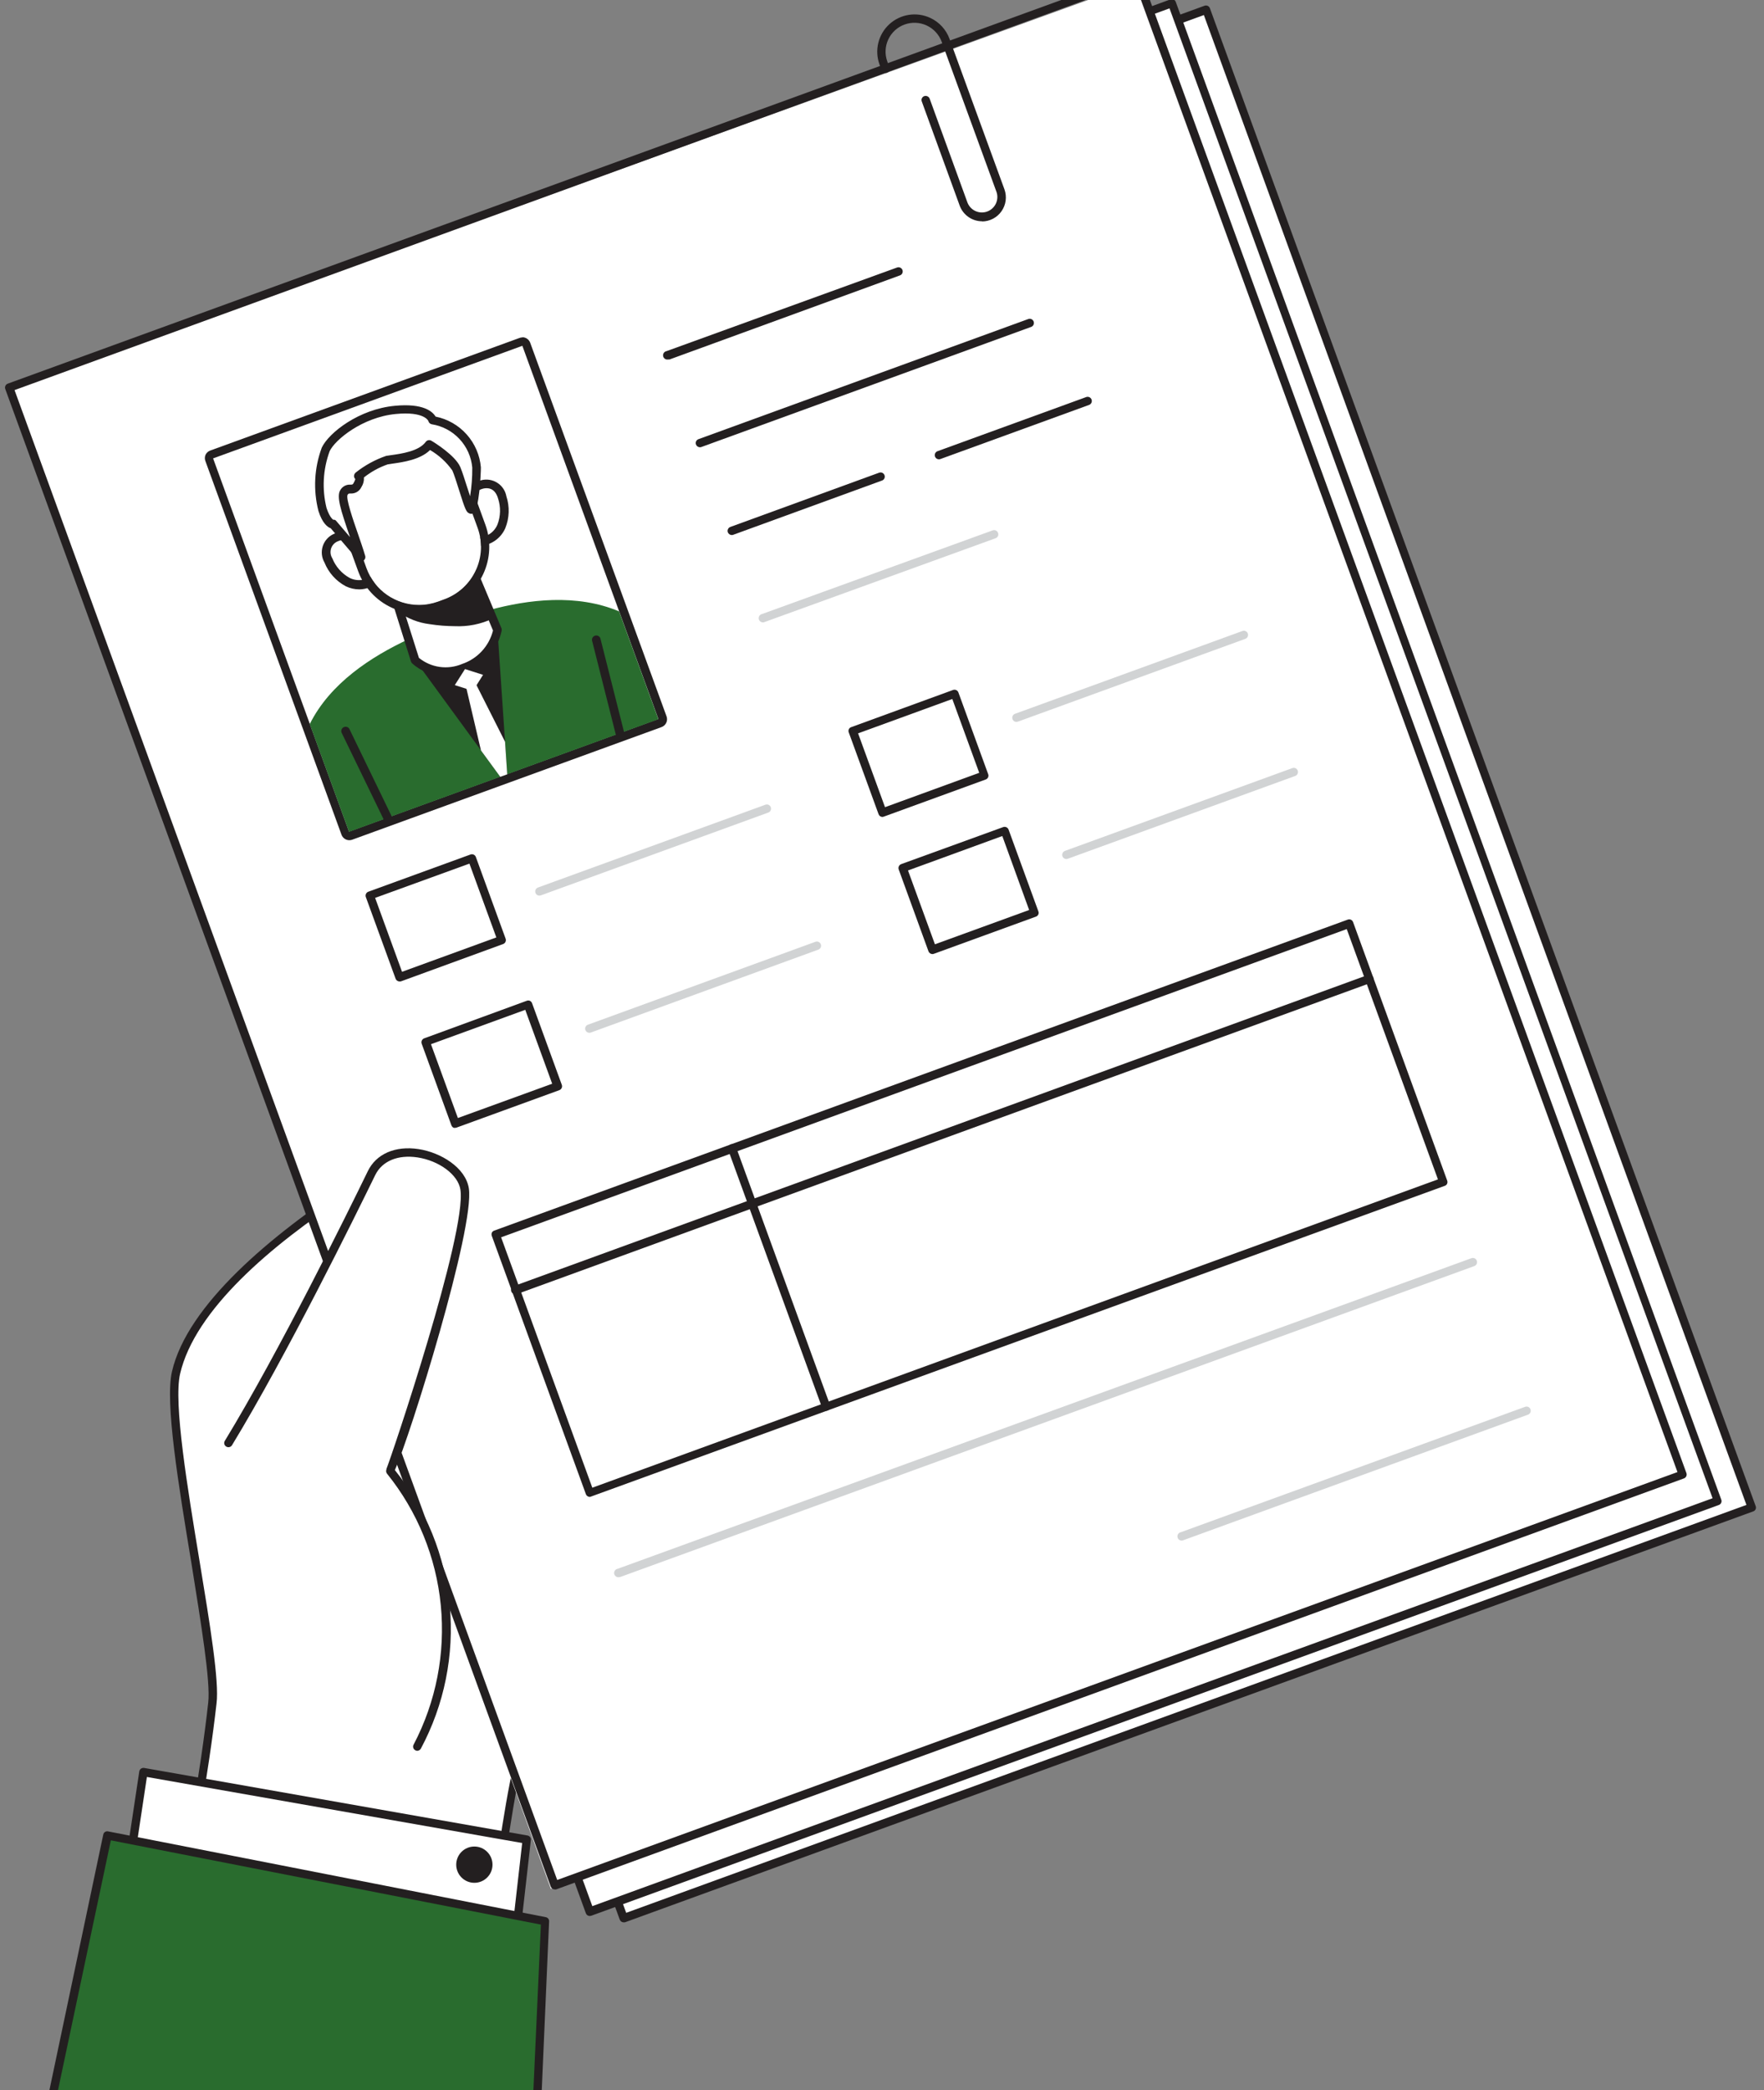 <svg width="211" height="250" viewBox="0 0 211 250" fill="none" xmlns="http://www.w3.org/2000/svg">
<rect x="0" y="0" width="211" height="250" fill="#808080" stroke="none"/>
<g clip-path="url(#clip0_15_19810)">
<path d="M25.41 203.71C23.48 221.02 18.06 244.12 15.57 252.77H40.89L56.42 250.89C56.42 250.89 60.02 217.14 62.28 209.75C64.54 202.36 62.79 131.85 62.86 131.14C62.93 130.43 24.81 147.74 21.01 164.22C19.54 170.64 26.06 197.87 25.41 203.71Z" fill="white"/>
<path d="M15.57 253.27C15.492 253.271 15.415 253.254 15.345 253.219C15.276 253.184 15.216 253.133 15.17 253.07C15.125 253.007 15.094 252.935 15.08 252.859C15.067 252.783 15.07 252.704 15.09 252.63C17.57 243.99 23.01 220.75 24.91 203.63C25.19 201.11 24.06 194.28 22.91 187.06C21.34 177.57 19.72 167.76 20.57 164.06C24.22 148.18 60.48 130.57 62.9 130.57C63.03 130.592 63.147 130.661 63.228 130.765C63.309 130.868 63.349 130.999 63.34 131.13C63.34 131.28 63.34 133.19 63.42 135.83C63.73 152.57 64.67 203.5 62.74 209.83C60.53 217.09 56.94 250.53 56.91 250.83C56.897 250.942 56.847 251.047 56.767 251.127C56.687 251.207 56.582 251.257 56.47 251.27L41 253.27H15.57ZM16.23 252.27H40.89L56 250.44C56.43 246.44 59.7 216.61 61.84 209.6C63.09 205.5 63.3 180.71 62.47 135.91C62.47 133.64 62.41 132.42 62.4 131.77C57.81 133.48 25.06 149.07 21.54 164.34C20.74 167.81 22.42 177.96 23.9 186.91C25.1 194.21 26.24 201.11 25.9 203.76C24 220.52 18.8 243.14 16.23 252.27Z" fill="#231F20"/>
<path d="M14.9 226.96L17.15 211.97L63.01 220.04L61.16 236.24L14.9 226.96Z" fill="white"/>
<path d="M61.17 236.74H61.07L14.8 227.46C14.675 227.431 14.565 227.357 14.491 227.252C14.417 227.146 14.384 227.018 14.4 226.89L16.66 211.89C16.67 211.824 16.693 211.761 16.727 211.705C16.761 211.648 16.807 211.599 16.86 211.56C16.914 211.521 16.976 211.493 17.041 211.477C17.106 211.462 17.174 211.459 17.24 211.47L63.09 219.55C63.215 219.57 63.327 219.637 63.404 219.738C63.48 219.838 63.514 219.964 63.5 220.09L61.66 236.3C61.652 236.369 61.63 236.435 61.596 236.496C61.562 236.556 61.516 236.608 61.46 236.65C61.374 236.708 61.274 236.739 61.17 236.74ZM15.46 226.56L60.73 235.65L62.46 220.45L17.57 212.55L15.46 226.56Z" fill="#231F20"/>
<path d="M64.18 252.77L65.16 229.81L12.82 219.55L5.84 252.77H64.18Z" fill="#296C2E"/>
<path d="M64.18 253.27H5.84C5.766 253.271 5.692 253.255 5.625 253.224C5.557 253.193 5.498 253.147 5.45 253.09C5.405 253.031 5.373 252.963 5.355 252.891C5.338 252.818 5.336 252.743 5.35 252.67L12.35 219.45C12.361 219.385 12.385 219.324 12.42 219.269C12.455 219.214 12.502 219.166 12.556 219.13C12.61 219.093 12.671 219.068 12.736 219.056C12.8 219.044 12.866 219.046 12.93 219.06L65.28 229.32C65.398 229.34 65.505 229.403 65.579 229.497C65.653 229.592 65.689 229.71 65.68 229.83L64.68 252.83C64.663 252.951 64.604 253.062 64.512 253.143C64.42 253.224 64.302 253.269 64.18 253.27ZM6.46 252.27H63.7L64.7 230.21L13.26 220.13L6.46 252.27Z" fill="#231F20"/>
<path d="M144.246 1.169L9.352 50.294L74.596 229.453L209.49 180.329L144.246 1.169Z" fill="white"/>
<path d="M74.6 229.94C74.497 229.94 74.397 229.908 74.313 229.849C74.229 229.79 74.165 229.707 74.13 229.61L8.88 50.46C8.835 50.335 8.841 50.198 8.898 50.078C8.954 49.958 9.055 49.865 9.18 49.82L144.07 0.69C144.132 0.666 144.198 0.654 144.264 0.656C144.33 0.657 144.395 0.672 144.456 0.699C144.516 0.726 144.571 0.765 144.616 0.813C144.661 0.861 144.697 0.918 144.72 0.98L210 180.14C210.05 180.262 210.05 180.398 210 180.52C209.974 180.58 209.935 180.634 209.887 180.679C209.839 180.724 209.782 180.758 209.72 180.78L74.82 229.91C74.75 229.937 74.675 229.948 74.6 229.94ZM10 50.58L74.9 228.8L208.9 180.01L144 1.8L10 50.58Z" fill="#231F20"/>
<path d="M140.193 0.411L5.3 49.535L70.544 228.694L205.438 179.571L140.193 0.411Z" fill="white"/>
<path d="M70.55 229.18C70.448 229.182 70.348 229.152 70.264 229.095C70.18 229.038 70.115 228.955 70.08 228.86L4.83 49.7C4.806 49.638 4.795 49.572 4.798 49.507C4.8 49.441 4.816 49.376 4.844 49.316C4.872 49.256 4.912 49.203 4.961 49.159C5.01 49.115 5.068 49.081 5.13 49.06L140 -0.07C140.062 -0.094 140.127 -0.105 140.193 -0.102C140.259 -0.1 140.324 -0.084 140.384 -0.056C140.444 -0.028 140.497 0.011 140.541 0.061C140.585 0.11 140.619 0.167 140.64 0.23L205.89 179.38C205.914 179.442 205.925 179.507 205.922 179.573C205.92 179.639 205.904 179.704 205.876 179.764C205.848 179.824 205.809 179.877 205.759 179.921C205.71 179.965 205.653 179.999 205.59 180.02L70.72 229.15L70.55 229.18ZM5.94 49.83L70.85 228L204.85 179.21L139.89 1L5.94 49.83Z" fill="#231F20"/>
<path d="M136.007 -2.116L1.06 46.695L65.888 225.925L200.835 177.114L136.007 -2.116Z" fill="white"/>
<path d="M66.35 226C66.249 225.999 66.15 225.968 66.066 225.911C65.983 225.855 65.918 225.774 65.88 225.68L0.63 46.53C0.585 46.405 0.591 46.268 0.648 46.148C0.704 46.028 0.805 45.935 0.93 45.89L135.83 -3.24C135.952 -3.29 136.088 -3.29 136.21 -3.24C136.33 -3.18 136.423 -3.076 136.47 -2.95L201.72 176.2C201.765 176.325 201.759 176.462 201.703 176.582C201.646 176.702 201.545 176.795 201.42 176.84L66.52 226C66.464 226.01 66.406 226.01 66.35 226ZM1.74 46.66L66.65 224.87L200.65 176.08L135.7 -2.13L1.74 46.66Z" fill="#231F20"/>
<path d="M62.396 41.795L25.388 55.181L41.552 99.868L78.56 86.483L62.396 41.795Z" fill="white"/>
<path d="M62.48 41.36L78.75 86L41.75 99.47L25.49 54.83L62.49 41.36M62.49 40.36C62.374 40.36 62.259 40.38 62.15 40.42L25.15 53.89C25.025 53.934 24.911 54.003 24.813 54.093C24.715 54.182 24.636 54.29 24.58 54.41C24.529 54.532 24.503 54.663 24.503 54.795C24.503 54.927 24.529 55.058 24.58 55.18L40.85 99.85C40.922 100.041 41.05 100.206 41.218 100.322C41.386 100.439 41.586 100.501 41.79 100.5C41.906 100.5 42.021 100.479 42.13 100.44L79.13 86.97C79.379 86.88 79.582 86.694 79.695 86.454C79.808 86.214 79.82 85.939 79.73 85.69L63.42 41C63.35 40.807 63.222 40.639 63.054 40.521C62.886 40.403 62.685 40.34 62.48 40.34L62.49 40.36Z" fill="#231F20"/>
<path d="M79.91 43C79.777 43.024 79.641 42.994 79.53 42.917C79.419 42.84 79.344 42.723 79.32 42.59C79.296 42.457 79.326 42.321 79.403 42.21C79.48 42.099 79.597 42.024 79.73 42L107.3 32C107.362 31.977 107.427 31.966 107.493 31.969C107.559 31.971 107.624 31.987 107.684 32.014C107.744 32.041 107.797 32.08 107.842 32.129C107.887 32.177 107.922 32.233 107.945 32.295C107.968 32.357 107.979 32.422 107.976 32.488C107.974 32.554 107.959 32.619 107.931 32.679C107.904 32.739 107.865 32.792 107.817 32.837C107.768 32.882 107.712 32.917 107.65 32.94L80.08 43H79.91Z" fill="#231F20"/>
<path d="M83.72 53.5C83.618 53.498 83.518 53.466 83.434 53.407C83.35 53.349 83.286 53.266 83.25 53.17C83.227 53.108 83.216 53.042 83.218 52.977C83.22 52.91 83.236 52.846 83.264 52.786C83.292 52.726 83.332 52.673 83.381 52.629C83.43 52.585 83.488 52.551 83.55 52.53L123 38.16C123.125 38.115 123.262 38.121 123.382 38.177C123.502 38.234 123.595 38.335 123.64 38.46C123.686 38.583 123.681 38.72 123.627 38.839C123.572 38.959 123.473 39.053 123.35 39.1L83.89 53.47C83.836 53.489 83.778 53.5 83.72 53.5Z" fill="#231F20"/>
<path d="M87.53 64C87.428 63.997 87.329 63.965 87.245 63.906C87.162 63.847 87.097 63.765 87.06 63.67C87.015 63.545 87.021 63.408 87.078 63.288C87.134 63.168 87.235 63.075 87.36 63.03L105.16 56.54C105.285 56.495 105.422 56.501 105.542 56.557C105.662 56.614 105.755 56.715 105.8 56.84C105.824 56.902 105.835 56.967 105.832 57.033C105.83 57.099 105.814 57.164 105.786 57.224C105.758 57.284 105.719 57.337 105.669 57.381C105.62 57.425 105.563 57.459 105.5 57.48L87.7 63.97C87.646 63.99 87.588 64.001 87.53 64Z" fill="#231F20"/>
<path d="M112.31 54.94C112.207 54.941 112.106 54.91 112.022 54.851C111.937 54.792 111.874 54.708 111.84 54.61C111.795 54.485 111.801 54.348 111.858 54.228C111.914 54.108 112.015 54.015 112.14 53.97L129.94 47.49C130.064 47.449 130.198 47.458 130.315 47.515C130.432 47.572 130.523 47.672 130.567 47.795C130.611 47.917 130.606 48.052 130.552 48.171C130.499 48.289 130.401 48.382 130.28 48.43L112.48 54.91C112.425 54.93 112.368 54.94 112.31 54.94Z" fill="#231F20"/>
<path d="M91.35 74.44C91.217 74.464 91.081 74.434 90.97 74.357C90.859 74.28 90.784 74.162 90.76 74.03C90.736 73.897 90.766 73.761 90.843 73.65C90.92 73.539 91.037 73.464 91.17 73.44L118.74 63.44C118.865 63.395 119.002 63.401 119.122 63.457C119.242 63.514 119.335 63.615 119.38 63.74C119.404 63.801 119.415 63.866 119.414 63.931C119.412 63.997 119.397 64.061 119.37 64.121C119.343 64.181 119.304 64.234 119.256 64.279C119.208 64.323 119.152 64.358 119.09 64.38L91.52 74.38L91.35 74.44Z" fill="#D1D3D4"/>
<path d="M64.52 107.13C64.417 107.133 64.315 107.102 64.23 107.043C64.145 106.983 64.082 106.898 64.05 106.8C64.005 106.675 64.011 106.538 64.067 106.418C64.124 106.298 64.225 106.205 64.35 106.16L91.57 96.25C91.694 96.209 91.828 96.218 91.945 96.275C92.062 96.332 92.153 96.432 92.197 96.555C92.241 96.677 92.236 96.812 92.182 96.93C92.129 97.049 92.031 97.142 91.91 97.19L64.69 107.1L64.52 107.13Z" fill="#D1D3D4"/>
<path d="M63.119 120.193L50.904 124.642L54.463 134.414L66.678 129.966L63.119 120.193Z" fill="white"/>
<path d="M54.47 134.9C54.401 134.914 54.329 134.914 54.26 134.9C54.143 134.841 54.051 134.741 54 134.62L50.44 124.84C50.395 124.715 50.401 124.578 50.458 124.458C50.514 124.338 50.615 124.245 50.74 124.2L63 119.71C63.122 119.66 63.258 119.66 63.38 119.71C63.498 119.769 63.59 119.868 63.64 119.99L67.2 129.76C67.245 129.885 67.239 130.022 67.183 130.142C67.126 130.262 67.025 130.355 66.9 130.4L54.68 134.85C54.615 134.883 54.543 134.9 54.47 134.9ZM51.55 124.9L54.77 133.73L66.05 129.63L62.83 120.79L51.55 124.9Z" fill="#231F20"/>
<path d="M56.444 102.686L44.229 107.134L47.788 116.906L60.003 112.458L56.444 102.686Z" fill="white"/>
<path d="M47.79 117.4C47.688 117.397 47.589 117.364 47.505 117.306C47.422 117.247 47.357 117.165 47.32 117.07L43.76 107.3C43.715 107.175 43.721 107.038 43.778 106.918C43.834 106.798 43.935 106.705 44.06 106.66L56.28 102.21C56.405 102.165 56.542 102.171 56.662 102.227C56.782 102.284 56.875 102.385 56.92 102.51L60.48 112.28C60.525 112.405 60.519 112.542 60.462 112.662C60.406 112.782 60.305 112.875 60.18 112.92L48 117.37C47.933 117.396 47.861 117.406 47.79 117.4ZM44.87 107.4L48.09 116.24L59.37 112.13L56.15 103.3L44.87 107.4Z" fill="#231F20"/>
<path d="M70.49 123.54C70.388 123.537 70.289 123.504 70.205 123.446C70.122 123.387 70.057 123.305 70.02 123.21C69.975 123.085 69.981 122.948 70.037 122.828C70.094 122.708 70.195 122.615 70.32 122.57L97.54 112.65C97.665 112.605 97.802 112.611 97.922 112.667C98.042 112.724 98.135 112.825 98.18 112.95C98.204 113.011 98.215 113.077 98.212 113.143C98.21 113.209 98.194 113.274 98.166 113.334C98.138 113.394 98.099 113.447 98.049 113.491C98 113.535 97.942 113.569 97.88 113.59L70.66 123.51C70.606 123.53 70.548 123.54 70.49 123.54Z" fill="#D1D3D4"/>
<path d="M114.213 83.006L101.998 87.454L105.556 97.226L117.771 92.778L114.213 83.006Z" fill="white"/>
<path d="M105.56 97.72C105.457 97.72 105.357 97.688 105.273 97.629C105.189 97.57 105.125 97.487 105.09 97.39L101.53 87.62C101.503 87.56 101.489 87.496 101.489 87.43C101.489 87.365 101.503 87.3 101.53 87.24C101.555 87.179 101.593 87.124 101.641 87.079C101.69 87.034 101.747 87 101.81 86.98L114 82.53C114.125 82.485 114.262 82.491 114.382 82.547C114.502 82.604 114.595 82.705 114.64 82.83L118.2 92.6C118.224 92.662 118.235 92.727 118.232 92.793C118.23 92.859 118.214 92.924 118.186 92.984C118.158 93.044 118.119 93.097 118.069 93.141C118.02 93.185 117.963 93.219 117.9 93.24L105.69 97.69L105.56 97.72ZM102.64 87.72L105.86 96.55L117.13 92.44L113.91 83.61L102.64 87.72Z" fill="#231F20"/>
<path d="M121.58 86.35C121.477 86.353 121.375 86.323 121.29 86.263C121.206 86.204 121.142 86.118 121.11 86.02C121.065 85.895 121.071 85.758 121.128 85.638C121.184 85.518 121.285 85.425 121.41 85.38L148.63 75.47C148.754 75.429 148.888 75.438 149.005 75.495C149.122 75.552 149.213 75.652 149.257 75.775C149.301 75.897 149.296 76.032 149.242 76.151C149.189 76.269 149.091 76.362 148.97 76.41L121.75 86.32L121.58 86.35Z" fill="#D1D3D4"/>
<path d="M120.184 99.413L107.969 103.861L111.527 113.634L123.743 109.185L120.184 99.413Z" fill="white"/>
<path d="M111.53 114.12C111.427 114.12 111.327 114.088 111.243 114.029C111.159 113.97 111.095 113.887 111.06 113.79L107.5 104C107.455 103.875 107.461 103.738 107.518 103.618C107.574 103.498 107.676 103.405 107.8 103.36L120 98.93C120.125 98.888 120.261 98.895 120.381 98.951C120.5 99.007 120.593 99.107 120.64 99.23L124.2 109C124.25 109.122 124.25 109.258 124.2 109.38C124.144 109.5 124.044 109.593 123.92 109.64L111.7 114.09C111.646 114.11 111.588 114.12 111.53 114.12ZM108.61 104.12L111.83 112.95L123.1 108.85L119.89 100L108.61 104.12Z" fill="#231F20"/>
<path d="M127.55 102.75C127.447 102.751 127.346 102.72 127.262 102.661C127.177 102.602 127.114 102.517 127.08 102.42C127.038 102.295 127.045 102.159 127.101 102.04C127.157 101.92 127.257 101.827 127.38 101.78L154.6 91.87C154.724 91.829 154.858 91.838 154.975 91.895C155.092 91.952 155.183 92.052 155.227 92.175C155.271 92.297 155.266 92.432 155.212 92.55C155.159 92.669 155.061 92.762 154.94 92.81L127.72 102.72C127.666 102.74 127.608 102.75 127.55 102.75Z" fill="#D1D3D4"/>
<path d="M161.381 110.496L59.299 147.671L70.547 178.557L172.629 141.382L161.381 110.496Z" fill="white"/>
<path d="M70.55 179.05C70.477 179.052 70.404 179.035 70.34 179C70.28 178.974 70.226 178.935 70.181 178.887C70.136 178.839 70.102 178.782 70.08 178.72L58.83 147.84C58.781 147.715 58.781 147.575 58.83 147.45C58.858 147.392 58.897 147.34 58.945 147.297C58.993 147.254 59.049 147.221 59.11 147.2L161.21 110C161.272 109.976 161.338 109.965 161.403 109.968C161.469 109.97 161.534 109.986 161.594 110.014C161.654 110.042 161.707 110.081 161.751 110.131C161.795 110.18 161.829 110.237 161.85 110.3L173.1 141.2C173.15 141.322 173.15 141.458 173.1 141.58C173.075 141.641 173.037 141.696 172.989 141.741C172.941 141.786 172.883 141.82 172.82 141.84L70.72 179C70.667 179.027 70.609 179.044 70.55 179.05ZM59.94 148L70.85 177.95L172 141.07L161.09 111.13L59.94 148Z" fill="#231F20"/>
<path d="M61.72 154.8C61.587 154.822 61.451 154.791 61.342 154.714C61.232 154.636 61.158 154.518 61.135 154.385C61.113 154.252 61.144 154.116 61.221 154.006C61.299 153.897 61.417 153.822 61.55 153.8L163.62 116.62C163.682 116.597 163.747 116.586 163.813 116.589C163.879 116.591 163.944 116.606 164.004 116.634C164.064 116.661 164.118 116.7 164.162 116.748C164.207 116.797 164.242 116.853 164.265 116.915C164.288 116.977 164.299 117.042 164.296 117.108C164.294 117.174 164.279 117.239 164.251 117.299C164.224 117.358 164.185 117.412 164.137 117.457C164.088 117.502 164.032 117.537 163.97 117.56L61.89 154.77L61.72 154.8Z" fill="#231F20"/>
<path d="M98.82 168.75C98.718 168.751 98.619 168.72 98.535 168.663C98.451 168.606 98.387 168.525 98.35 168.43L87.1 137.54C87.076 137.478 87.064 137.411 87.065 137.344C87.067 137.278 87.082 137.212 87.109 137.151C87.137 137.09 87.177 137.035 87.225 136.99C87.275 136.944 87.332 136.909 87.395 136.887C87.458 136.864 87.525 136.854 87.591 136.857C87.658 136.861 87.724 136.878 87.784 136.907C87.844 136.936 87.898 136.977 87.942 137.028C87.986 137.078 88.019 137.137 88.04 137.2L99.29 168.08C99.335 168.205 99.329 168.342 99.272 168.462C99.216 168.582 99.115 168.675 98.99 168.72C98.937 168.744 98.878 168.755 98.82 168.75Z" fill="#231F20"/>
<path d="M141.43 184.27C141.297 184.292 141.161 184.261 141.052 184.183C140.942 184.106 140.868 183.987 140.845 183.855C140.823 183.722 140.854 183.586 140.931 183.476C141.009 183.367 141.127 183.292 141.26 183.27L182.44 168.27C182.564 168.229 182.698 168.238 182.815 168.295C182.932 168.352 183.023 168.452 183.067 168.575C183.111 168.697 183.106 168.832 183.052 168.95C182.999 169.069 182.901 169.162 182.78 169.21L141.6 184.21L141.43 184.27Z" fill="#D1D3D4"/>
<path d="M74.05 188.65C73.918 188.673 73.781 188.642 73.672 188.564C73.562 188.486 73.488 188.368 73.465 188.235C73.443 188.102 73.474 187.966 73.552 187.857C73.629 187.747 73.748 187.673 73.88 187.65L176 150.5C176.062 150.477 176.128 150.466 176.193 150.469C176.259 150.471 176.324 150.487 176.384 150.514C176.444 150.541 176.498 150.58 176.542 150.628C176.587 150.677 176.622 150.733 176.645 150.795C176.668 150.857 176.679 150.922 176.676 150.988C176.674 151.054 176.659 151.119 176.631 151.179C176.604 151.239 176.565 151.292 176.517 151.337C176.468 151.382 176.412 151.417 176.35 151.44L74.22 188.62L74.05 188.65Z" fill="#D1D3D4"/>
<path d="M74.05 73.13L78.75 86.03L41.75 99.5L37.05 86.61C39.5 81.7 44.42 78.54 48.86 76.46C50.56 75.66 52.2 75.03 53.6 74.52L53.93 74.4C55.23 73.93 56.75 73.4 58.4 72.98H58.49C63.23 71.69 69 71 74.05 73.13Z" fill="#296C2E"/>
<path d="M59.51 75.39L60.41 88.71L60.67 92.61L59.84 92.91L57.53 89.75L49.68 79C52.662 77.109 56.014 75.879 59.51 75.39Z" fill="#231F20"/>
<path d="M55.39 61.4C54.83 58.51 59.13 56.18 60.08 59.49C60.47 60.632 60.441 61.876 60 63C59.767 63.545 59.378 64.009 58.881 64.333C58.384 64.656 57.803 64.826 57.21 64.82" fill="white"/>
<path d="M57.34 65.3H57.14C57.073 65.295 57.008 65.277 56.948 65.246C56.888 65.216 56.834 65.174 56.791 65.123C56.747 65.072 56.714 65.012 56.693 64.948C56.672 64.884 56.665 64.817 56.67 64.75C56.68 64.614 56.744 64.487 56.847 64.397C56.95 64.307 57.084 64.262 57.22 64.27C57.708 64.27 58.184 64.126 58.59 63.855C58.996 63.585 59.312 63.2 59.5 62.75C59.886 61.754 59.914 60.654 59.58 59.64C59.2 58.32 58.31 58.33 57.81 58.44C57.193 58.602 56.658 58.985 56.304 59.516C55.95 60.046 55.803 60.688 55.89 61.32C55.905 61.386 55.906 61.454 55.893 61.52C55.881 61.586 55.855 61.649 55.818 61.705C55.781 61.761 55.732 61.809 55.676 61.846C55.62 61.883 55.556 61.908 55.49 61.92C55.355 61.946 55.215 61.918 55.1 61.841C54.986 61.764 54.907 61.645 54.88 61.51C54.74 60.618 54.939 59.707 55.436 58.954C55.934 58.201 56.695 57.661 57.57 57.44C57.894 57.358 58.231 57.343 58.56 57.396C58.89 57.449 59.205 57.57 59.486 57.75C59.767 57.93 60.009 58.165 60.195 58.442C60.382 58.719 60.509 59.032 60.57 59.36C60.979 60.609 60.933 61.962 60.44 63.18C60.174 63.788 59.742 64.31 59.194 64.685C58.646 65.06 58.004 65.273 57.34 65.3Z" fill="#231F20"/>
<path d="M44.07 65.53C42.64 62.95 37.85 63.93 39.25 67.07C39.69 68.179 40.508 69.097 41.56 69.66C42.09 69.928 42.687 70.033 43.276 69.962C43.865 69.891 44.42 69.647 44.87 69.26" fill="white"/>
<path d="M43 70.5C42.436 70.5 41.879 70.374 41.37 70.13C40.206 69.513 39.3 68.503 38.81 67.28C38.644 66.991 38.54 66.67 38.503 66.339C38.467 66.007 38.5 65.672 38.599 65.353C38.699 65.035 38.863 64.741 39.082 64.489C39.3 64.237 39.569 64.033 39.87 63.89C40.682 63.494 41.614 63.416 42.481 63.674C43.347 63.931 44.086 64.504 44.55 65.28C44.616 65.399 44.633 65.54 44.595 65.671C44.557 65.803 44.469 65.914 44.35 65.98C44.231 66.046 44.09 66.062 43.959 66.025C43.827 65.987 43.716 65.899 43.65 65.78C43.316 65.234 42.794 64.83 42.181 64.646C41.569 64.461 40.91 64.509 40.33 64.78C40.152 64.864 39.994 64.985 39.866 65.135C39.739 65.285 39.644 65.46 39.589 65.649C39.535 65.838 39.521 66.037 39.548 66.232C39.576 66.427 39.645 66.614 39.75 66.78C40.148 67.773 40.875 68.6 41.81 69.12C42.245 69.342 42.736 69.431 43.222 69.376C43.707 69.32 44.166 69.124 44.54 68.81C44.637 68.714 44.768 68.66 44.905 68.66C45.042 68.66 45.173 68.714 45.27 68.81C45.365 68.906 45.419 69.035 45.419 69.17C45.419 69.305 45.365 69.434 45.27 69.53C44.671 70.14 43.855 70.489 43 70.5Z" fill="#231F20"/>
<path d="M49.65 79C50.435 79.679 51.394 80.125 52.419 80.288C53.444 80.451 54.494 80.323 55.45 79.92C56.459 79.582 57.362 78.99 58.074 78.199C58.785 77.409 59.28 76.448 59.51 75.41L55.2 65.05L46.3 68.29L49.65 79Z" fill="white"/>
<path d="M53.22 80.83C51.769 80.848 50.365 80.316 49.29 79.34C49.232 79.28 49.188 79.209 49.16 79.13L45.81 68.44C45.772 68.314 45.784 68.178 45.843 68.06C45.903 67.943 46.006 67.853 46.13 67.81L55 64.57C55.125 64.523 55.263 64.526 55.386 64.578C55.509 64.63 55.607 64.727 55.66 64.85L60 75.19C60.02 75.282 60.02 75.378 60 75.47C59.758 76.602 59.224 77.65 58.453 78.513C57.681 79.376 56.698 80.023 55.6 80.39C54.838 80.674 54.033 80.823 53.22 80.83ZM50.11 78.69C50.823 79.269 51.679 79.643 52.589 79.772C53.498 79.9 54.425 79.779 55.27 79.42C56.173 79.117 56.985 78.591 57.631 77.892C58.278 77.194 58.738 76.343 58.97 75.42L54.91 65.68L46.91 68.59L50.11 78.69Z" fill="#231F20"/>
<path d="M47.94 72.79C48.99 73.538 50.211 74.012 51.49 74.17C53.61 74.5 56.64 74.64 58.66 73.53L56.66 69.21C55.183 69.989 53.619 70.59 52 71C50.594 71.454 49.127 71.691 47.65 71.7C47.37 71.64 47.51 72.46 47.94 72.79Z" fill="#231F20"/>
<path d="M54.4 74.9C53.395 74.895 52.393 74.815 51.4 74.66C50.038 74.493 48.741 73.984 47.63 73.18C47.391 72.992 47.21 72.74 47.107 72.453C47.005 72.167 46.985 71.857 47.05 71.56C47.092 71.436 47.173 71.33 47.282 71.257C47.391 71.185 47.52 71.151 47.65 71.16C49.074 71.151 50.487 70.922 51.84 70.48C53.44 70.097 54.988 69.523 56.45 68.77C56.575 68.72 56.715 68.72 56.84 68.77C56.905 68.792 56.964 68.827 57.014 68.874C57.064 68.92 57.104 68.977 57.13 69.04L59.13 73.35C59.184 73.465 59.192 73.596 59.153 73.716C59.114 73.837 59.031 73.938 58.92 74C57.509 74.663 55.958 74.972 54.4 74.9ZM48.08 72.16C48.119 72.251 48.177 72.333 48.25 72.4C49.234 73.094 50.375 73.534 51.57 73.68C52.83 73.87 55.88 74.21 58.01 73.3L56.45 69.89C55.062 70.557 53.607 71.076 52.11 71.44C50.803 71.853 49.449 72.095 48.08 72.16Z" fill="#231F20"/>
<path d="M52.41 72L53.14 71.73C53.964 71.432 54.722 70.974 55.369 70.383C56.017 69.791 56.541 69.078 56.913 68.284C57.284 67.49 57.495 66.63 57.534 65.755C57.573 64.879 57.439 64.004 57.14 63.18L53.52 53.25C51.123 52.166 48.398 52.055 45.92 52.942C43.443 53.828 41.406 55.641 40.24 58L43.85 68C44.149 68.825 44.608 69.582 45.2 70.23C45.792 70.877 46.507 71.402 47.301 71.773C48.096 72.145 48.957 72.356 49.833 72.395C50.71 72.434 51.585 72.299 52.41 72Z" fill="white"/>
<path d="M49.51 52.28C50.9 52.252 52.275 52.572 53.51 53.21L57.13 63.14C57.429 63.964 57.563 64.839 57.525 65.715C57.485 66.591 57.274 67.45 56.903 68.244C56.531 69.038 56.007 69.751 55.359 70.343C54.712 70.934 53.955 71.392 53.13 71.69L52.4 71.96C51.665 72.223 50.891 72.359 50.11 72.36C48.746 72.359 47.416 71.941 46.297 71.161C45.177 70.382 44.324 69.279 43.85 68L40.24 58C40.77 56.798 41.548 55.723 42.524 54.844C43.499 53.965 44.65 53.302 45.9 52.9C47.055 52.468 48.277 52.245 49.51 52.24M49.51 51.24C48.145 51.241 46.79 51.485 45.51 51.96C44.115 52.415 42.833 53.162 41.75 54.152C40.667 55.142 39.808 56.351 39.23 57.7C39.148 57.923 39.148 58.167 39.23 58.39L42.84 68.32C43.185 69.272 43.715 70.147 44.398 70.893C45.082 71.64 45.907 72.245 46.825 72.672C47.742 73.1 48.736 73.341 49.748 73.384C50.759 73.427 51.77 73.269 52.72 72.92L53.45 72.65C55.371 71.951 56.937 70.517 57.801 68.665C58.666 66.812 58.759 64.691 58.06 62.77L54.44 52.85C54.363 52.623 54.207 52.431 54 52.31C52.603 51.581 51.046 51.213 49.47 51.24H49.51Z" fill="#231F20"/>
<path d="M56.57 82.64L54.4 81.95L55.62 80.03L57.78 80.72L56.57 82.64Z" fill="white"/>
<path d="M60.41 88.72L60.67 92.62L59.84 92.92L57.53 89.76L55.8 82.39L55.74 82.14L55.7 81.98L56.81 81.58L56.88 81.73L57 81.95V81.96L60.41 88.72Z" fill="white"/>
<path d="M46.37 98.34C46.274 98.34 46.18 98.313 46.098 98.261C46.017 98.21 45.952 98.137 45.91 98.05L40.85 87.62C40.808 87.499 40.812 87.368 40.861 87.25C40.909 87.132 41 87.036 41.114 86.98C41.229 86.925 41.361 86.913 41.483 86.948C41.606 86.983 41.712 87.062 41.78 87.17L46.83 97.6C46.861 97.661 46.879 97.727 46.883 97.795C46.887 97.863 46.878 97.931 46.856 97.996C46.833 98.06 46.798 98.119 46.753 98.169C46.707 98.22 46.652 98.261 46.59 98.29C46.521 98.322 46.446 98.339 46.37 98.34Z" fill="#231F20"/>
<path d="M74.15 88.22C74.034 88.223 73.922 88.185 73.83 88.114C73.739 88.043 73.675 87.943 73.65 87.83L70.81 76.59C70.796 76.465 70.828 76.339 70.9 76.235C70.972 76.132 71.079 76.058 71.201 76.028C71.323 75.997 71.452 76.012 71.564 76.069C71.676 76.127 71.764 76.223 71.81 76.34L74.65 87.58C74.667 87.646 74.67 87.715 74.66 87.783C74.649 87.85 74.626 87.915 74.591 87.974C74.555 88.032 74.509 88.083 74.454 88.124C74.399 88.164 74.337 88.194 74.27 88.21L74.15 88.22Z" fill="#231F20"/>
<path d="M43.19 66.65C42.24 63.54 40.63 59.76 41.14 58.95C41.65 58.14 42.27 58.95 42.78 58.03C43.29 57.11 42.86 57.03 42.86 57.03C43.886 56.203 45.042 55.551 46.28 55.1C47.46 54.9 50.28 54.72 51.34 53.22C51.34 53.22 54.04 54.85 54.59 56.14C55.14 57.43 56.1 61.14 56.35 60.99C56.6 60.84 57.1 57.47 57 55.99C56.875 54.599 56.291 53.289 55.338 52.267C54.385 51.246 53.119 50.571 51.74 50.35C51.74 50.35 51.35 48.71 47.28 49.11C43.21 49.51 39.72 52.24 38.96 53.84C38.109 56.147 37.977 58.657 38.58 61.04C39.17 62.82 39.85 62.8 39.85 62.8L43.19 66.65Z" fill="white"/>
<path d="M43.19 67.16C43.116 67.161 43.042 67.145 42.975 67.114C42.907 67.083 42.848 67.037 42.8 66.98L39.56 63.19C39.19 63.06 38.56 62.6 38.09 61.12C37.448 58.611 37.588 55.967 38.49 53.54C39.34 51.75 42.94 48.94 47.23 48.54C50.66 48.21 51.76 49.25 52.1 49.83C53.538 50.12 54.843 50.869 55.82 51.963C56.797 53.057 57.394 54.438 57.52 55.9C57.52 56.7 57.32 61 56.61 61.41C56.537 61.445 56.456 61.463 56.375 61.463C56.294 61.463 56.214 61.445 56.14 61.41C55.78 61.27 55.64 60.96 54.9 58.59C54.62 57.7 54.33 56.78 54.11 56.28C53.407 55.28 52.496 54.445 51.44 53.83C50.27 54.99 48.21 55.28 46.93 55.46L46.36 55.55C45.336 55.907 44.379 56.434 43.53 57.11C43.557 57.516 43.452 57.919 43.23 58.26C43.117 58.501 42.935 58.703 42.707 58.84C42.479 58.977 42.216 59.043 41.95 59.03C41.71 59.03 41.67 59.03 41.57 59.2C41.37 59.66 42.22 62.14 42.79 63.78C43.1 64.68 43.42 65.6 43.68 66.48C43.715 66.592 43.711 66.713 43.667 66.823C43.623 66.932 43.543 67.023 43.44 67.08C43.365 67.127 43.279 67.154 43.19 67.16ZM39.92 62.16C39.984 62.162 40.046 62.18 40.102 62.211C40.158 62.242 40.205 62.286 40.24 62.34L41.87 64.25L41.81 64.08C40.76 61.02 40.23 59.39 40.7 58.63C40.82 58.417 40.996 58.243 41.21 58.126C41.424 58.01 41.667 57.955 41.91 57.97C42.16 57.97 42.2 57.97 42.32 57.73C42.398 57.598 42.459 57.457 42.5 57.31C42.427 57.235 42.375 57.142 42.35 57.04C42.335 56.946 42.344 56.849 42.378 56.76C42.411 56.67 42.467 56.591 42.54 56.53C43.634 55.66 44.868 54.983 46.19 54.53L46.79 54.44C48.03 54.27 50.11 53.97 50.92 52.86C50.995 52.755 51.106 52.682 51.233 52.656C51.359 52.63 51.49 52.653 51.6 52.72C51.9 52.89 54.46 54.47 55.06 55.87C55.29 56.42 55.59 57.37 55.88 58.28C55.99 58.62 56.11 59 56.23 59.36C56.414 58.226 56.501 57.078 56.49 55.93C56.375 54.651 55.836 53.447 54.959 52.509C54.083 51.571 52.918 50.952 51.65 50.75C51.551 50.733 51.459 50.686 51.386 50.617C51.313 50.547 51.262 50.458 51.24 50.36C51.24 50.36 50.78 49.18 47.33 49.52C43.33 49.91 40.06 52.62 39.43 53.97C38.63 56.149 38.502 58.517 39.06 60.77C39.49 62.05 39.91 62.19 39.91 62.19L39.92 62.16Z" fill="#231F20"/>
<path d="M117.47 26.47C116.885 26.468 116.314 26.288 115.834 25.951C115.355 25.615 114.991 25.14 114.79 24.59L110.26 12.14C110.236 12.079 110.225 12.014 110.226 11.948C110.228 11.883 110.243 11.818 110.27 11.759C110.297 11.699 110.336 11.645 110.384 11.601C110.432 11.556 110.488 11.522 110.55 11.5C110.676 11.457 110.814 11.464 110.935 11.52C111.056 11.576 111.151 11.676 111.2 11.8L115.73 24.25C115.908 24.695 116.252 25.054 116.689 25.25C117.126 25.447 117.622 25.466 118.073 25.305C118.524 25.142 118.895 24.812 119.107 24.382C119.319 23.952 119.356 23.456 119.21 23L112.64 5C112.324 4.14 111.681 3.44 110.852 3.052C110.022 2.664 109.072 2.62 108.21 2.93C107.781 3.084 107.388 3.321 107.051 3.628C106.715 3.935 106.443 4.306 106.25 4.719C106.058 5.131 105.949 5.578 105.93 6.033C105.911 6.488 105.982 6.943 106.14 7.37L106.39 8.06C106.435 8.185 106.429 8.322 106.372 8.442C106.316 8.562 106.215 8.655 106.09 8.7C106.028 8.724 105.963 8.735 105.897 8.732C105.831 8.73 105.766 8.714 105.706 8.686C105.646 8.658 105.593 8.618 105.549 8.569C105.505 8.52 105.471 8.462 105.45 8.4L105.2 7.71C104.899 6.882 104.849 5.982 105.059 5.126C105.268 4.27 105.726 3.495 106.376 2.899C107.025 2.303 107.837 1.913 108.708 1.778C109.579 1.642 110.471 1.769 111.27 2.14C111.802 2.386 112.281 2.736 112.677 3.169C113.074 3.601 113.381 4.108 113.58 4.66L120.15 22.66C120.303 23.091 120.351 23.552 120.289 24.006C120.228 24.459 120.059 24.891 119.797 25.265C119.535 25.64 119.187 25.947 118.782 26.16C118.377 26.373 117.927 26.486 117.47 26.49V26.47Z" fill="#231F20"/>
<path d="M27.35 172.61C32.82 163.61 39.87 149.78 44.46 140.34C46.71 135.71 55 138.28 55.6 142.21C56.43 147.71 46.75 176.03 46.69 175.96C50.401 180.53 52.684 186.092 53.257 191.951C53.829 197.81 52.666 203.708 49.91 208.91" fill="white"/>
<path d="M49.91 209.42C49.825 209.42 49.742 209.396 49.67 209.35C49.612 209.319 49.561 209.276 49.52 209.225C49.479 209.173 49.448 209.114 49.431 209.05C49.413 208.987 49.408 208.92 49.416 208.855C49.425 208.79 49.447 208.727 49.48 208.67C52.161 203.548 53.289 197.754 52.724 192C52.159 186.247 49.926 180.783 46.3 176.28C46.243 176.211 46.206 176.129 46.192 176.041C46.178 175.953 46.188 175.863 46.22 175.78V175.71C46.77 174.41 55.86 147.46 55.07 142.29C54.8 140.53 52.55 138.84 49.93 138.44C47.59 138.09 45.7 138.88 44.88 140.56C42.51 145.42 34.28 162.14 27.75 172.87C27.715 172.926 27.67 172.974 27.616 173.013C27.563 173.051 27.503 173.078 27.438 173.093C27.374 173.108 27.308 173.11 27.243 173.099C27.178 173.088 27.116 173.065 27.06 173.03C27.004 172.997 26.954 172.953 26.915 172.901C26.876 172.849 26.848 172.789 26.832 172.726C26.816 172.662 26.813 172.597 26.823 172.532C26.833 172.467 26.856 172.406 26.89 172.35C33.4 161.66 41.62 144.98 43.98 140.12C44.98 138.02 47.28 137.02 50.08 137.45C52.69 137.85 55.68 139.63 56.08 142.14C56.8 146.88 49.08 171.73 47.23 175.84C50.96 180.476 53.243 186.108 53.796 192.032C54.349 197.957 53.147 203.913 50.34 209.16C50.297 209.237 50.235 209.301 50.159 209.347C50.084 209.392 49.998 209.417 49.91 209.42Z" fill="#231F20"/>
<path d="M56.74 225.21C57.938 225.21 58.91 224.238 58.91 223.04C58.91 221.841 57.938 220.87 56.74 220.87C55.542 220.87 54.57 221.841 54.57 223.04C54.57 224.238 55.542 225.21 56.74 225.21Z" fill="#231F20"/>
</g>
<defs>
<clipPath id="clip0_15_19810">
<rect width="211" height="258" fill="white" transform="translate(0 -4)"/>
</clipPath>
</defs>
</svg>
